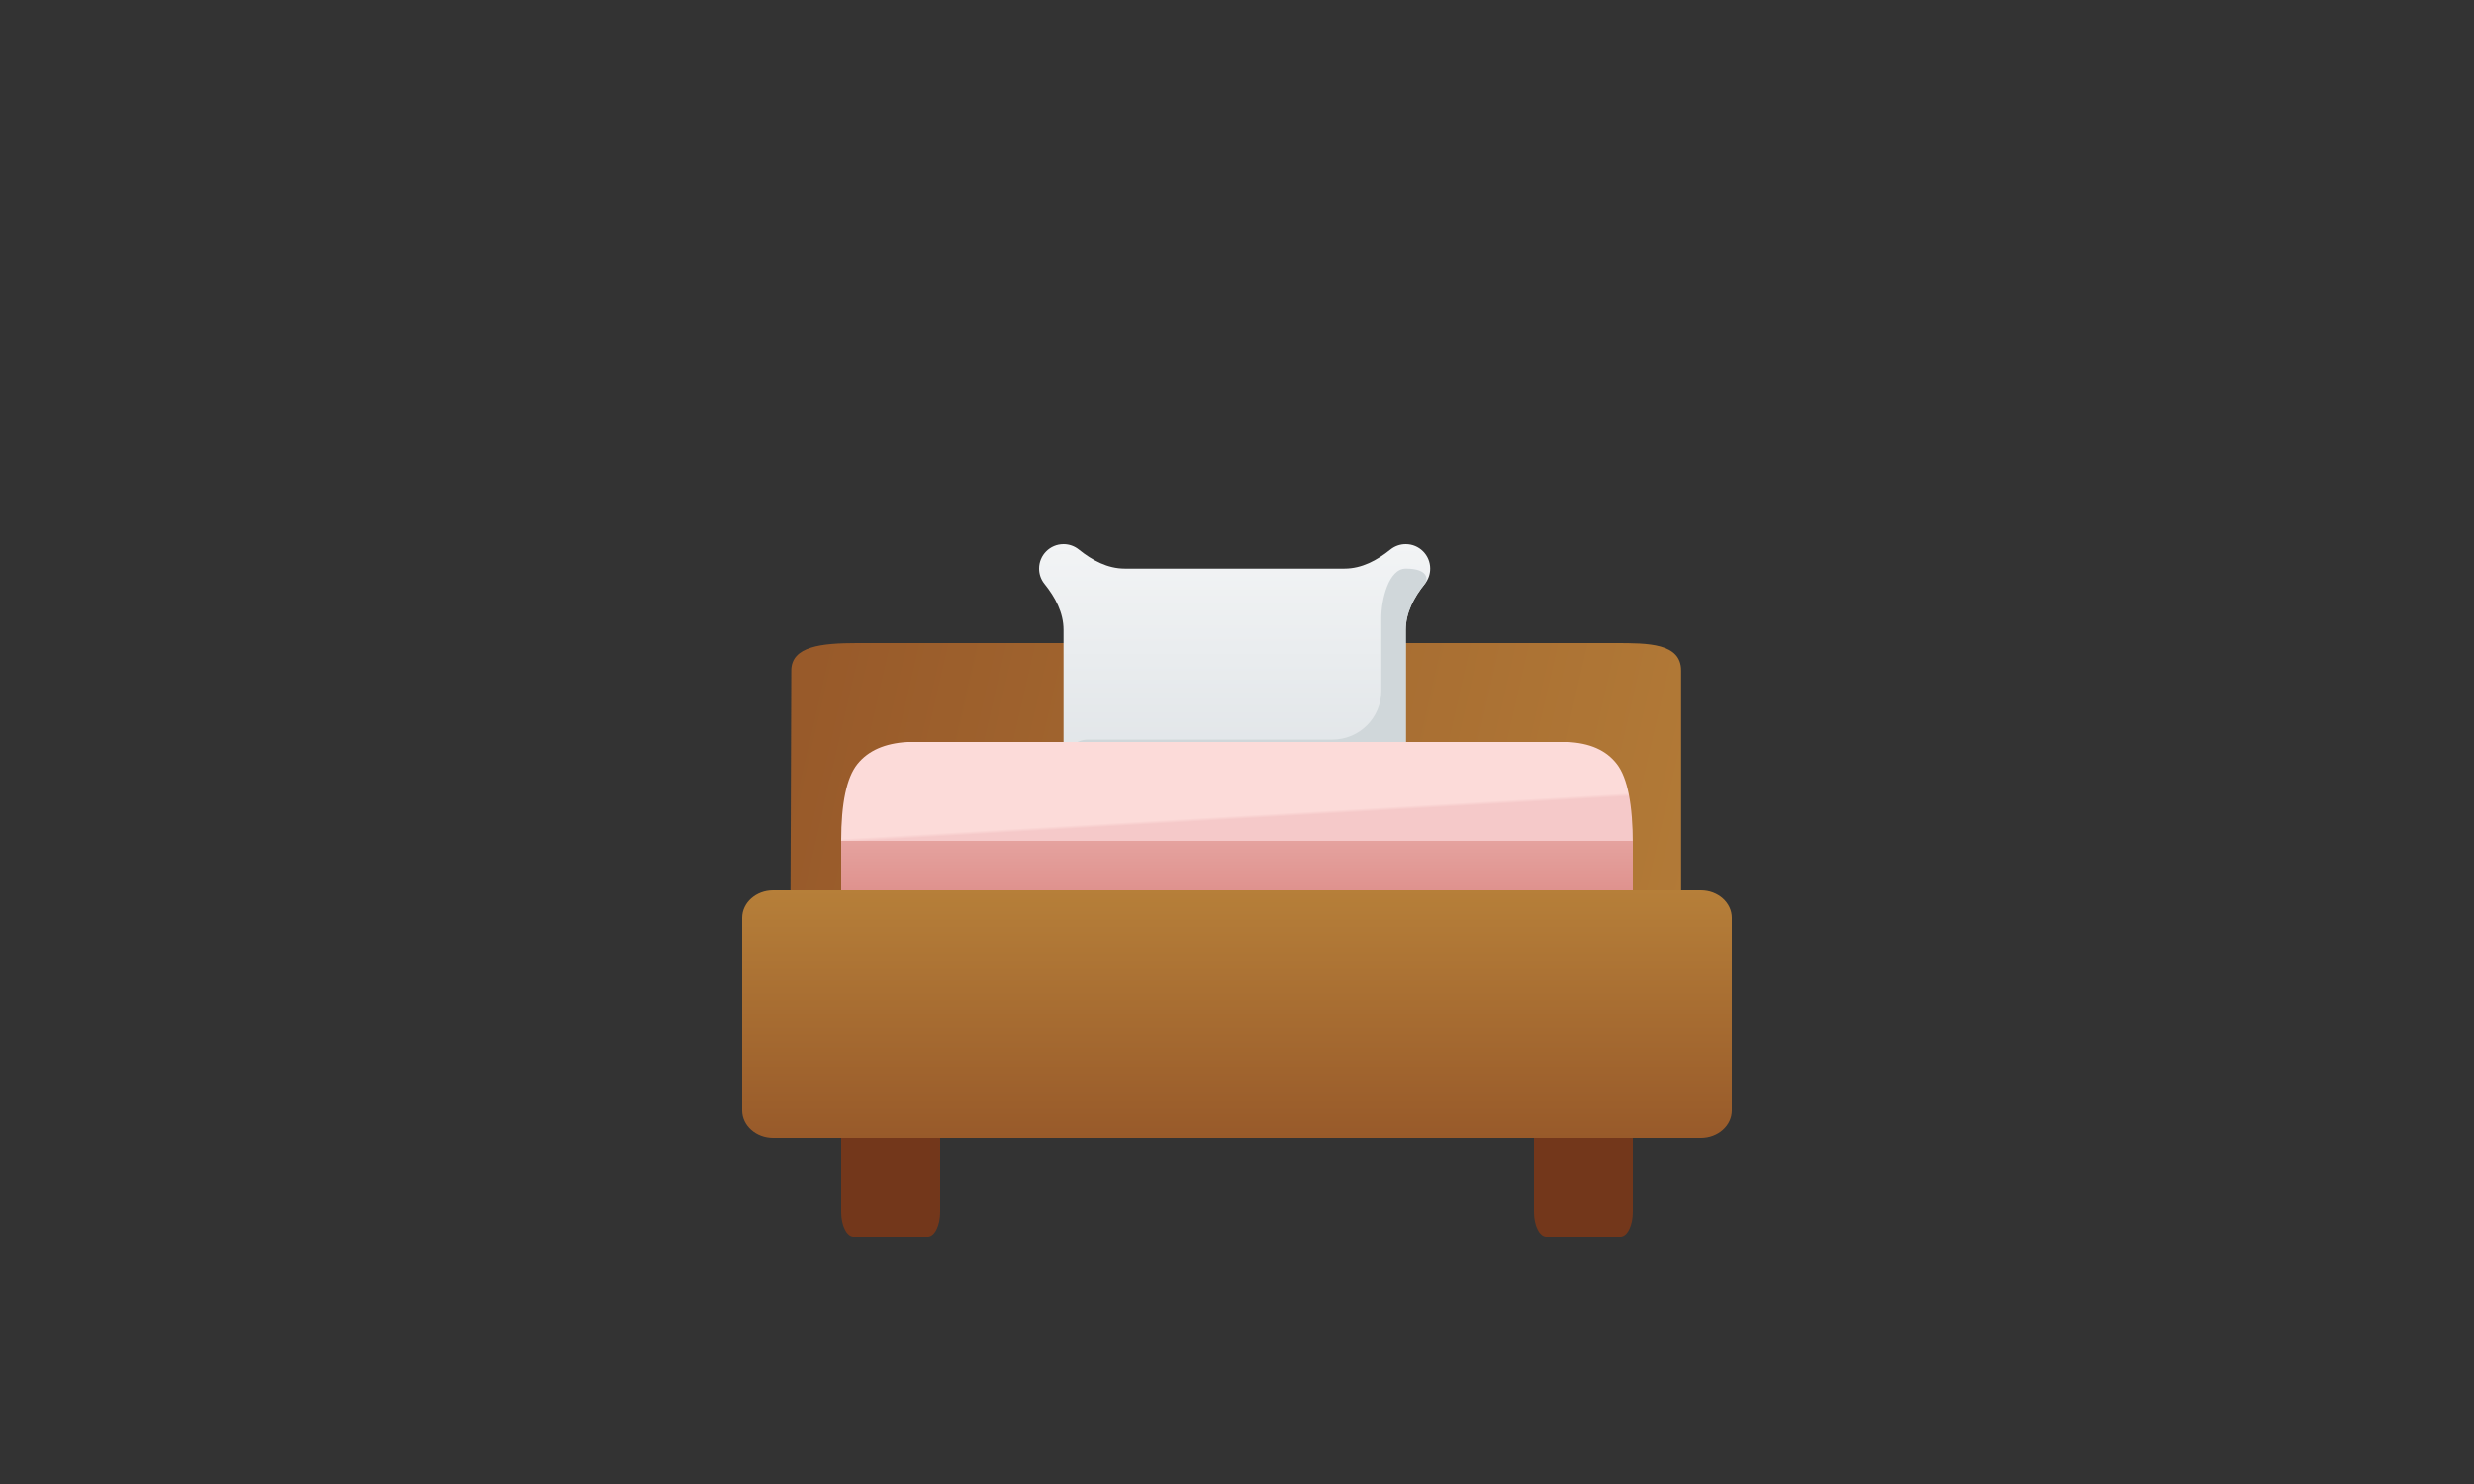 <svg width="90px" height="54px" viewBox="0 0 60 36" version="1.1" xmlns="http://www.w3.org/2000/svg" xmlns:xlink="http://www.w3.org/1999/xlink"><rect x="0" y="0" width="60" height="36" fill="#333333" stroke="none"/>     <title>Icon/Item/Bed/Single</title>     <defs>         <linearGradient x1="120.454%" y1="53.858%" x2="0%" y2="46.142%" id="linearGradient-1">             <stop stop-color="#B67F39" offset="0%"></stop>             <stop stop-color="#985A2A" offset="100%"></stop>         </linearGradient>         <linearGradient x1="50%" y1="0%" x2="50%" y2="100%" id="linearGradient-2">             <stop stop-color="#F2F4F5" offset="0%"></stop>             <stop stop-color="#E1E5E8" offset="100%"></stop>         </linearGradient>         <linearGradient x1="49.371%" y1="50%" x2="50%" y2="52.029%" id="linearGradient-3">             <stop stop-color="#FCDBD9" offset="0%"></stop>             <stop stop-color="#F5C9C9" offset="100%"></stop>         </linearGradient>         <linearGradient x1="48.12%" y1="-207.673%" x2="48.12%" y2="100%" id="linearGradient-4">             <stop stop-color="#F1C4C1" offset="0%"></stop>             <stop stop-color="#DF928E" offset="100%"></stop>         </linearGradient>         <linearGradient x1="51.513%" y1="0%" x2="51.513%" y2="100%" id="linearGradient-5">             <stop stop-color="#B67F39" offset="0%"></stop>             <stop stop-color="#985A2A" offset="100%"></stop>         </linearGradient>     </defs>     <g id="Icon/Item/Bed/Single" stroke="none" stroke-width="1" fill="none" fill-rule="evenodd">         <g id="Group-2" transform="translate(18, 13.2)">             <g id="bed" transform="translate(1, 2.4)" fill-rule="nonzero">                 <path d="M21.771,6 L21.771,0.667 C21.771,0 20.972,0 20.173,0 L1.789,0 C0.917,0 0.19,0.078 0.19,0.667 L0.171,6 L21.771,6 Z" id="Shape" fill="url(#linearGradient-1)"></path>                 <path d="M1.4,13.8 C1.4,14.13 1.535,14.4 1.7,14.4 L3.5,14.4 C3.665,14.4 3.8,14.13 3.8,13.8 L3.8,12 L1.4,12 L1.4,13.8 Z" id="Shape" fill="#73371B"></path>                 <path d="M18.2,13.8 C18.2,14.13 18.335,14.4 18.5,14.4 L20.3,14.4 C20.465,14.4 20.6,14.13 20.6,13.8 L20.6,12 L18.2,12 L18.2,13.8 Z" id="Shape" fill="#73371B"></path>             </g>             <g id="Group" transform="translate(7.2, 0)" fill-rule="nonzero">                 <path d="M8.892,0 C8.751,0 8.622,0.049 8.52,0.131 C8.195,0.393 7.824,0.593 7.405,0.593 L2.079,0.593 C1.661,0.593 1.29,0.393 0.964,0.131 C0.863,0.049 0.734,0 0.593,0 C0.265,0 0,0.265 0,0.593 C0,0.734 0.049,0.863 0.131,0.964 C0.393,1.29 0.593,1.661 0.593,2.079 L0.593,5.335 L8.892,5.335 L8.892,2.079 C8.892,1.661 9.091,1.29 9.354,0.964 C9.436,0.863 9.485,0.733 9.485,0.593 C9.485,0.265 9.219,0 8.892,0 Z" id="Shape" fill="url(#linearGradient-2)"></path>                 <path d="M8.892,0.593 C8.474,0.593 8.299,1.36 8.299,1.778 L8.299,3.557 C8.299,4.212 7.768,4.742 7.113,4.742 L1.186,4.742 C0.858,4.742 0.593,5.008 0.593,5.335 L8.892,5.335 L8.892,2.079 C8.892,1.661 9.091,1.29 9.354,0.964 C9.436,0.863 9.449,0.593 8.892,0.593 Z" id="Shape" fill="#D0D7DA"></path>             </g>             <path d="M2.792,5.337 C3.054,5.01 3.459,4.831 4.009,4.8 L20.006,4.8 C20.555,4.822 20.958,5.001 21.215,5.337 C21.472,5.672 21.6,6.322 21.6,7.286 L21.6,8.4 L2.4,8.4 L2.4,7.201 C2.4,6.285 2.531,5.663 2.792,5.337 Z" id="Rectangle" fill="url(#linearGradient-3)"></path>             <rect id="Rectangle-2" fill="url(#linearGradient-4)" x="2.4" y="7.2" width="19.2" height="1.2"></rect>             <path d="M23.25,8.4 L1.5,8.4 L0.75,8.4 C0.336,8.4 0,8.698 0,9.067 L0,13.733 C0,14.101 0.336,14.4 0.75,14.4 L23.25,14.4 C23.664,14.4 24,14.101 24,13.733 L24,9.067 C24,8.698 23.664,8.4 23.25,8.4 Z" id="Shape" fill="url(#linearGradient-5)" fill-rule="nonzero"></path>         </g>     </g> </svg>
